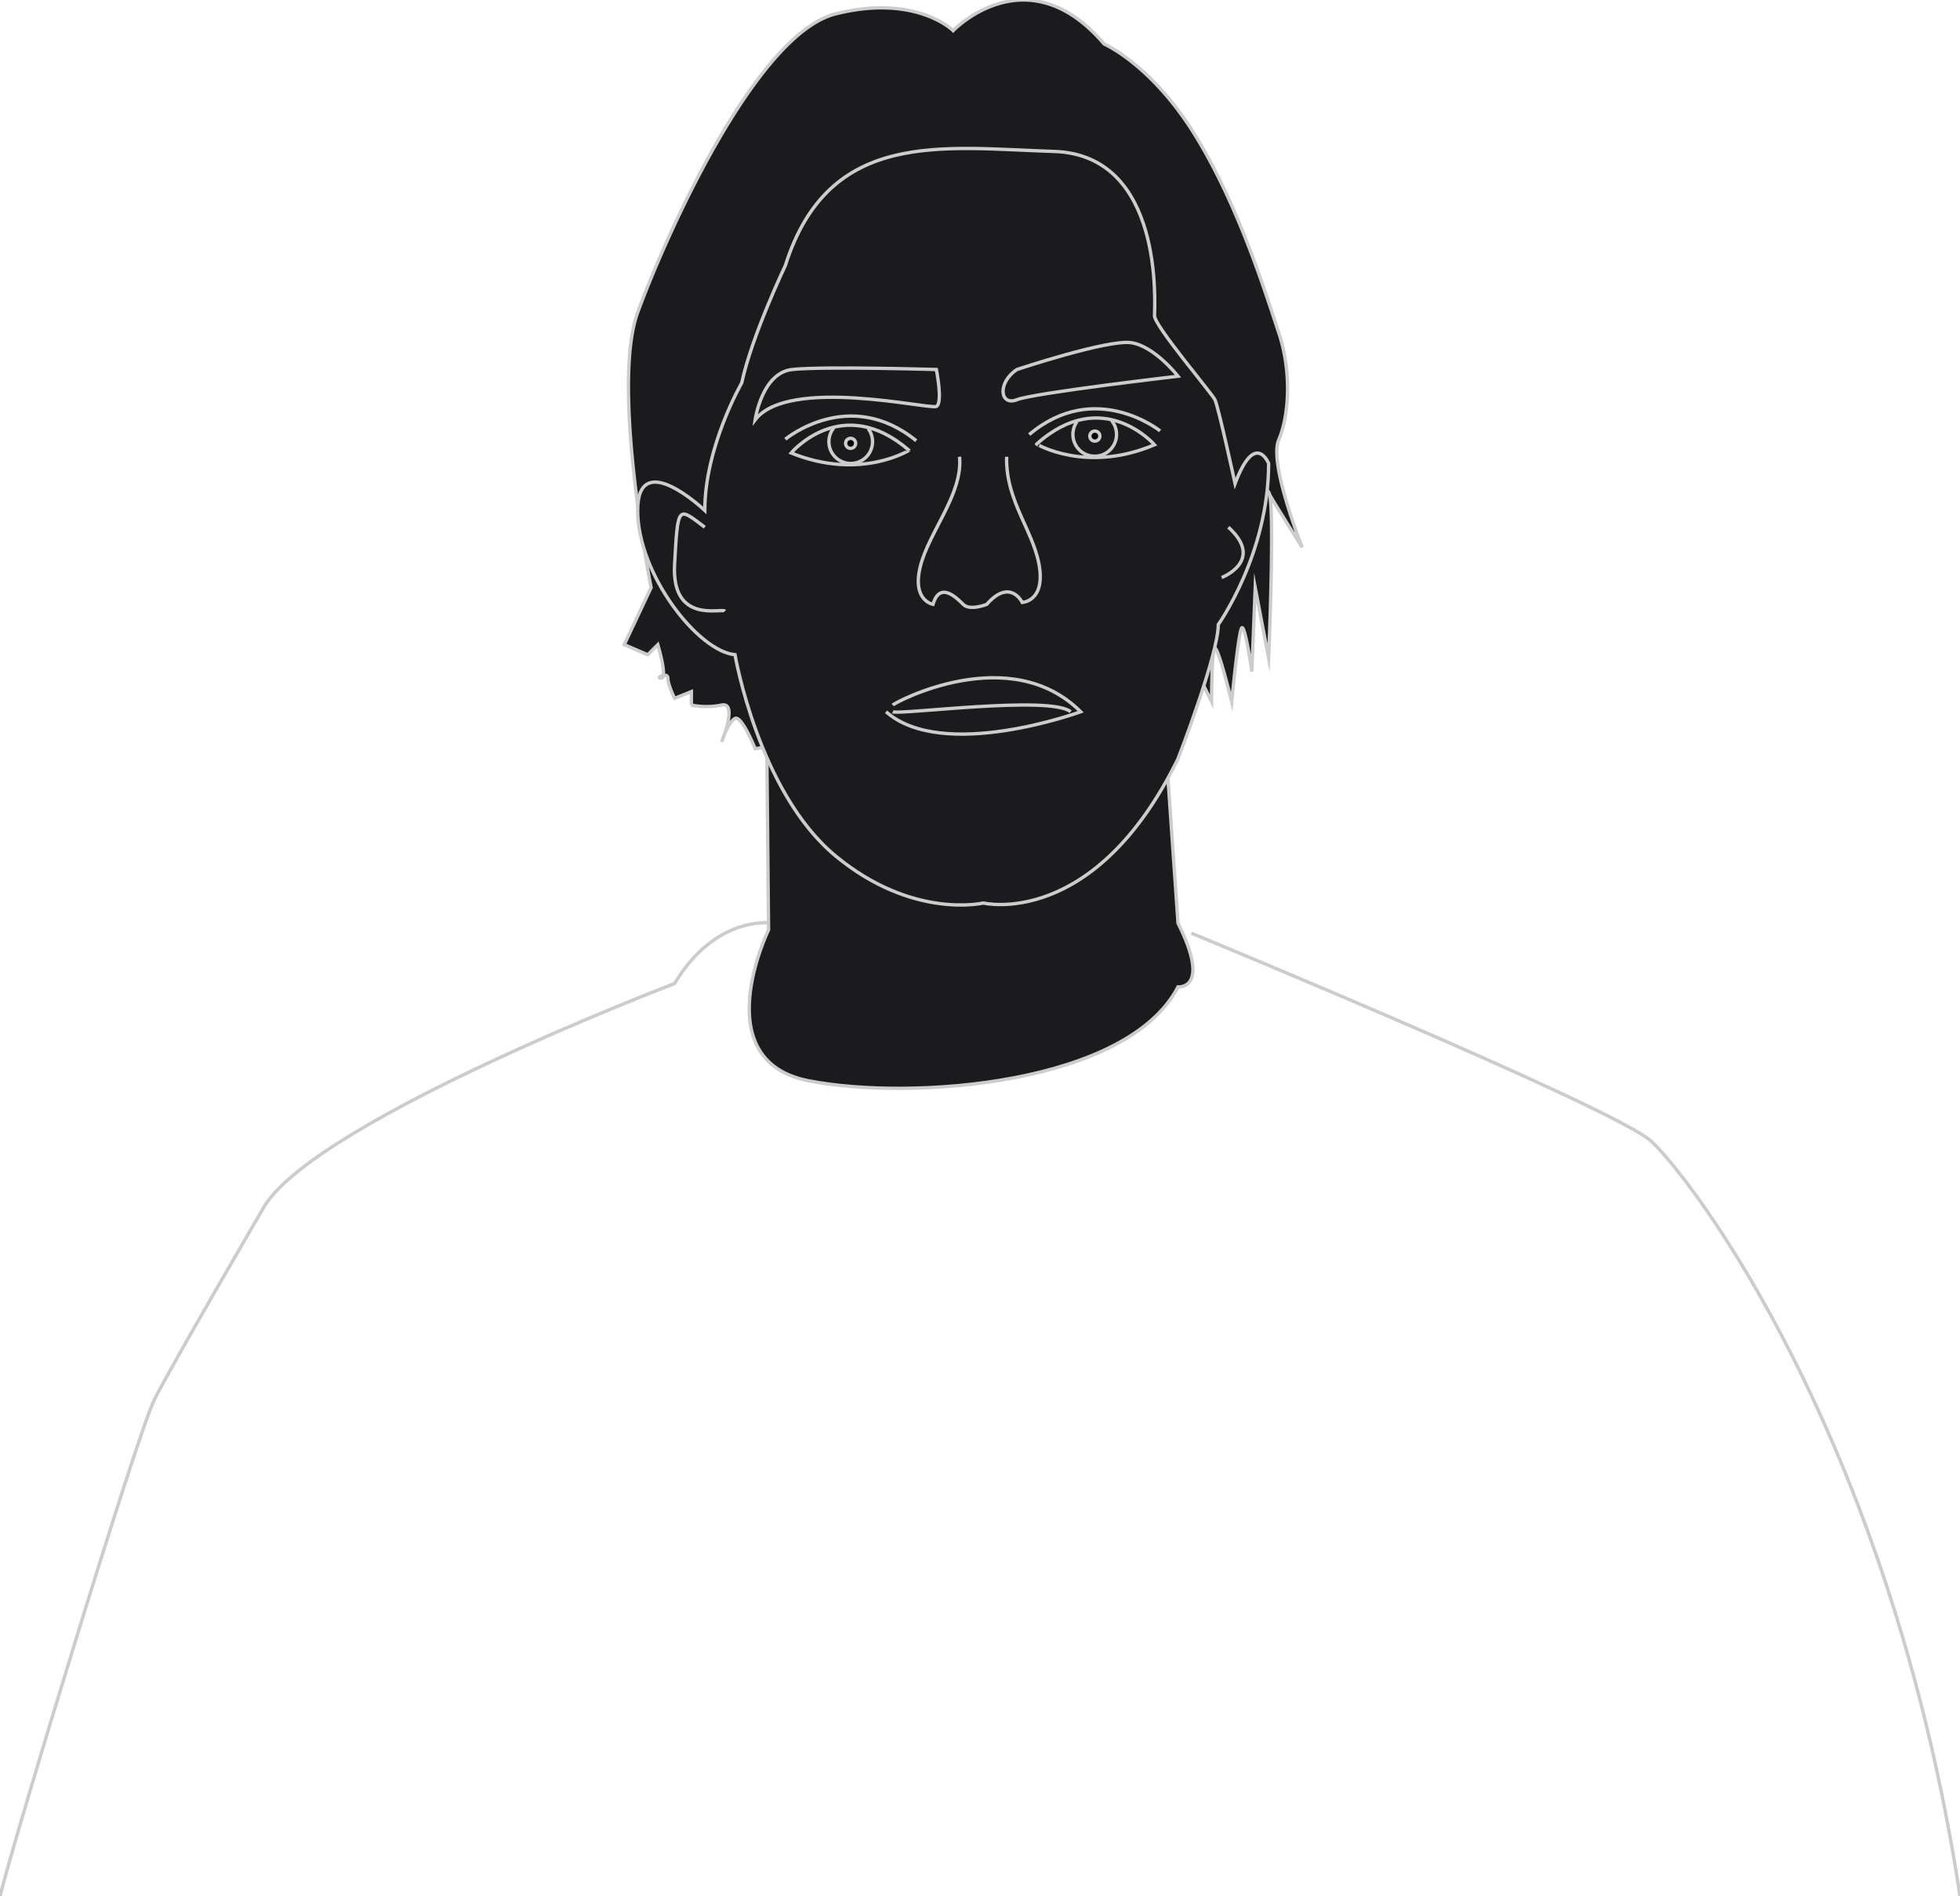<svg id="portret_obris" data-name="portret obris" xmlns="http://www.w3.org/2000/svg" viewBox="0 0 584 565.13">
  <defs>
    <style>
      .cls-1 {
        fill: #1b1b1d;
      }

      .cls-1, .cls-2, .cls-3 {
        stroke: #ccc;
        stroke-miterlimit: 10;
      }

      .cls-2 {
        fill: none;
      }
    </style>
  </defs>
  <title>portret</title>
  <path class="cls-1" d="M228.5,225.79l.5,51.34s-19,39,12,45,95,1,110-28c0,0,10,1,0-19l-3-43.23"/>
  <path class="cls-1" d="M358.68,204.4l2.32,4.73s0-14,.85-15.81S367,209.13,367,209.13s2-21,3-22,3,13,3,13l1-25,4,21s2-47,0-49.5,10,16.5,10,16.5-10-25-7-32,4-20,0-32-12-38-25-59-27-27-27-27c-23-27-45-4-45-4s-11-11-35-5-51,67-59,89,4,82,4,82l-8,17,7,3,3-3s3,10,1,10,2-2,2,0,2,6,2,6l5-2v4a22.58,22.58,0,0,0,9,0c5-1,0,11,0,11s2-6,4-7,6,9,6,9Z"/>
  <path class="cls-1" d="M293,269.13s33,8,58-43c0,0,12-31,12-40,0,0,15-21,15-48,0,0-4-10-10,6,0,0-5-23-6-25s-18-22-18-25,3-48-30-49-67-7-80,34c0,0-10,21-13,35,0,0-11,19-11,38,0,0-20-19-20,0s18,42,29,43c0,0,7,41,30,60S293,269.13,293,269.13Z"/>
  <path class="cls-2" d="M235.73,135s15.17-18.08,35.12-.79C270.85,134.23,256.25,143.33,235.73,135Z"/>
  <path class="cls-2" d="M234,130.9s19-15.83,39,.46"/>
  <path class="cls-2" d="M225,125.13s2-14,11-15,43,0,43,0,2,10,0,11S235,112.13,225,125.13Z"/>
  <path class="cls-2" d="M303,110.13s27-9,34-8,14,10,14,10-43,5-48,7S297,114.13,303,110.13Z"/>
  <path class="cls-2" d="M299.94,136.13c-.38,13.56,8.66,22.75,9.89,33.72,1.06,9.42-5.24,9.7-5.24,9.7s-3.59-7.42-10.59.58c0,0-5,2-7,0s-7-7-9,0c0,0-6.26-1.06-3.82-11.14,2.53-10.47,12.76-21.65,11.73-32.86"/>
  <path class="cls-2" d="M266,212.13c2,1,47-5,53,0"/>
  <path class="cls-2" d="M266,210.13c1-1,35-19,56,2,0,0-41,15-58,0"/>
  <path class="cls-2" d="M216,182.13c-1-1-16,4-15-14s1-17,9-11"/>
  <path class="cls-2" d="M364,172.13s13-5,2-15"/>
  <path class="cls-2" d="M355,278.13s126,52,137,62,71,87,92,225"/>
  <path class="cls-2" d="M229,275.08s-16-1.95-28,18.05c0,0-105,40-122,66,0,0-28,48-33,58s-41,128-46,148"/>
  <path class="cls-2" d="M258.65,127.69a6.5,6.5,0,1,1-10.24-.13"/>
  <circle class="cls-3" cx="253.45" cy="132.13" r="1.5"/>
  <path class="cls-2" d="M344,132.56s-15.46-17.82-35.13-.21C308.85,132.35,323.6,141.21,344,132.56Z"/>
  <path class="cls-2" d="M345.66,128.42s-19.3-15.52-39,1.1"/>
  <path class="cls-2" d="M320.94,125.62a6.5,6.5,0,1,0,10.24-.31"/>
  <circle class="cls-3" cx="326.22" cy="129.97" r="1.5"/>
</svg>
